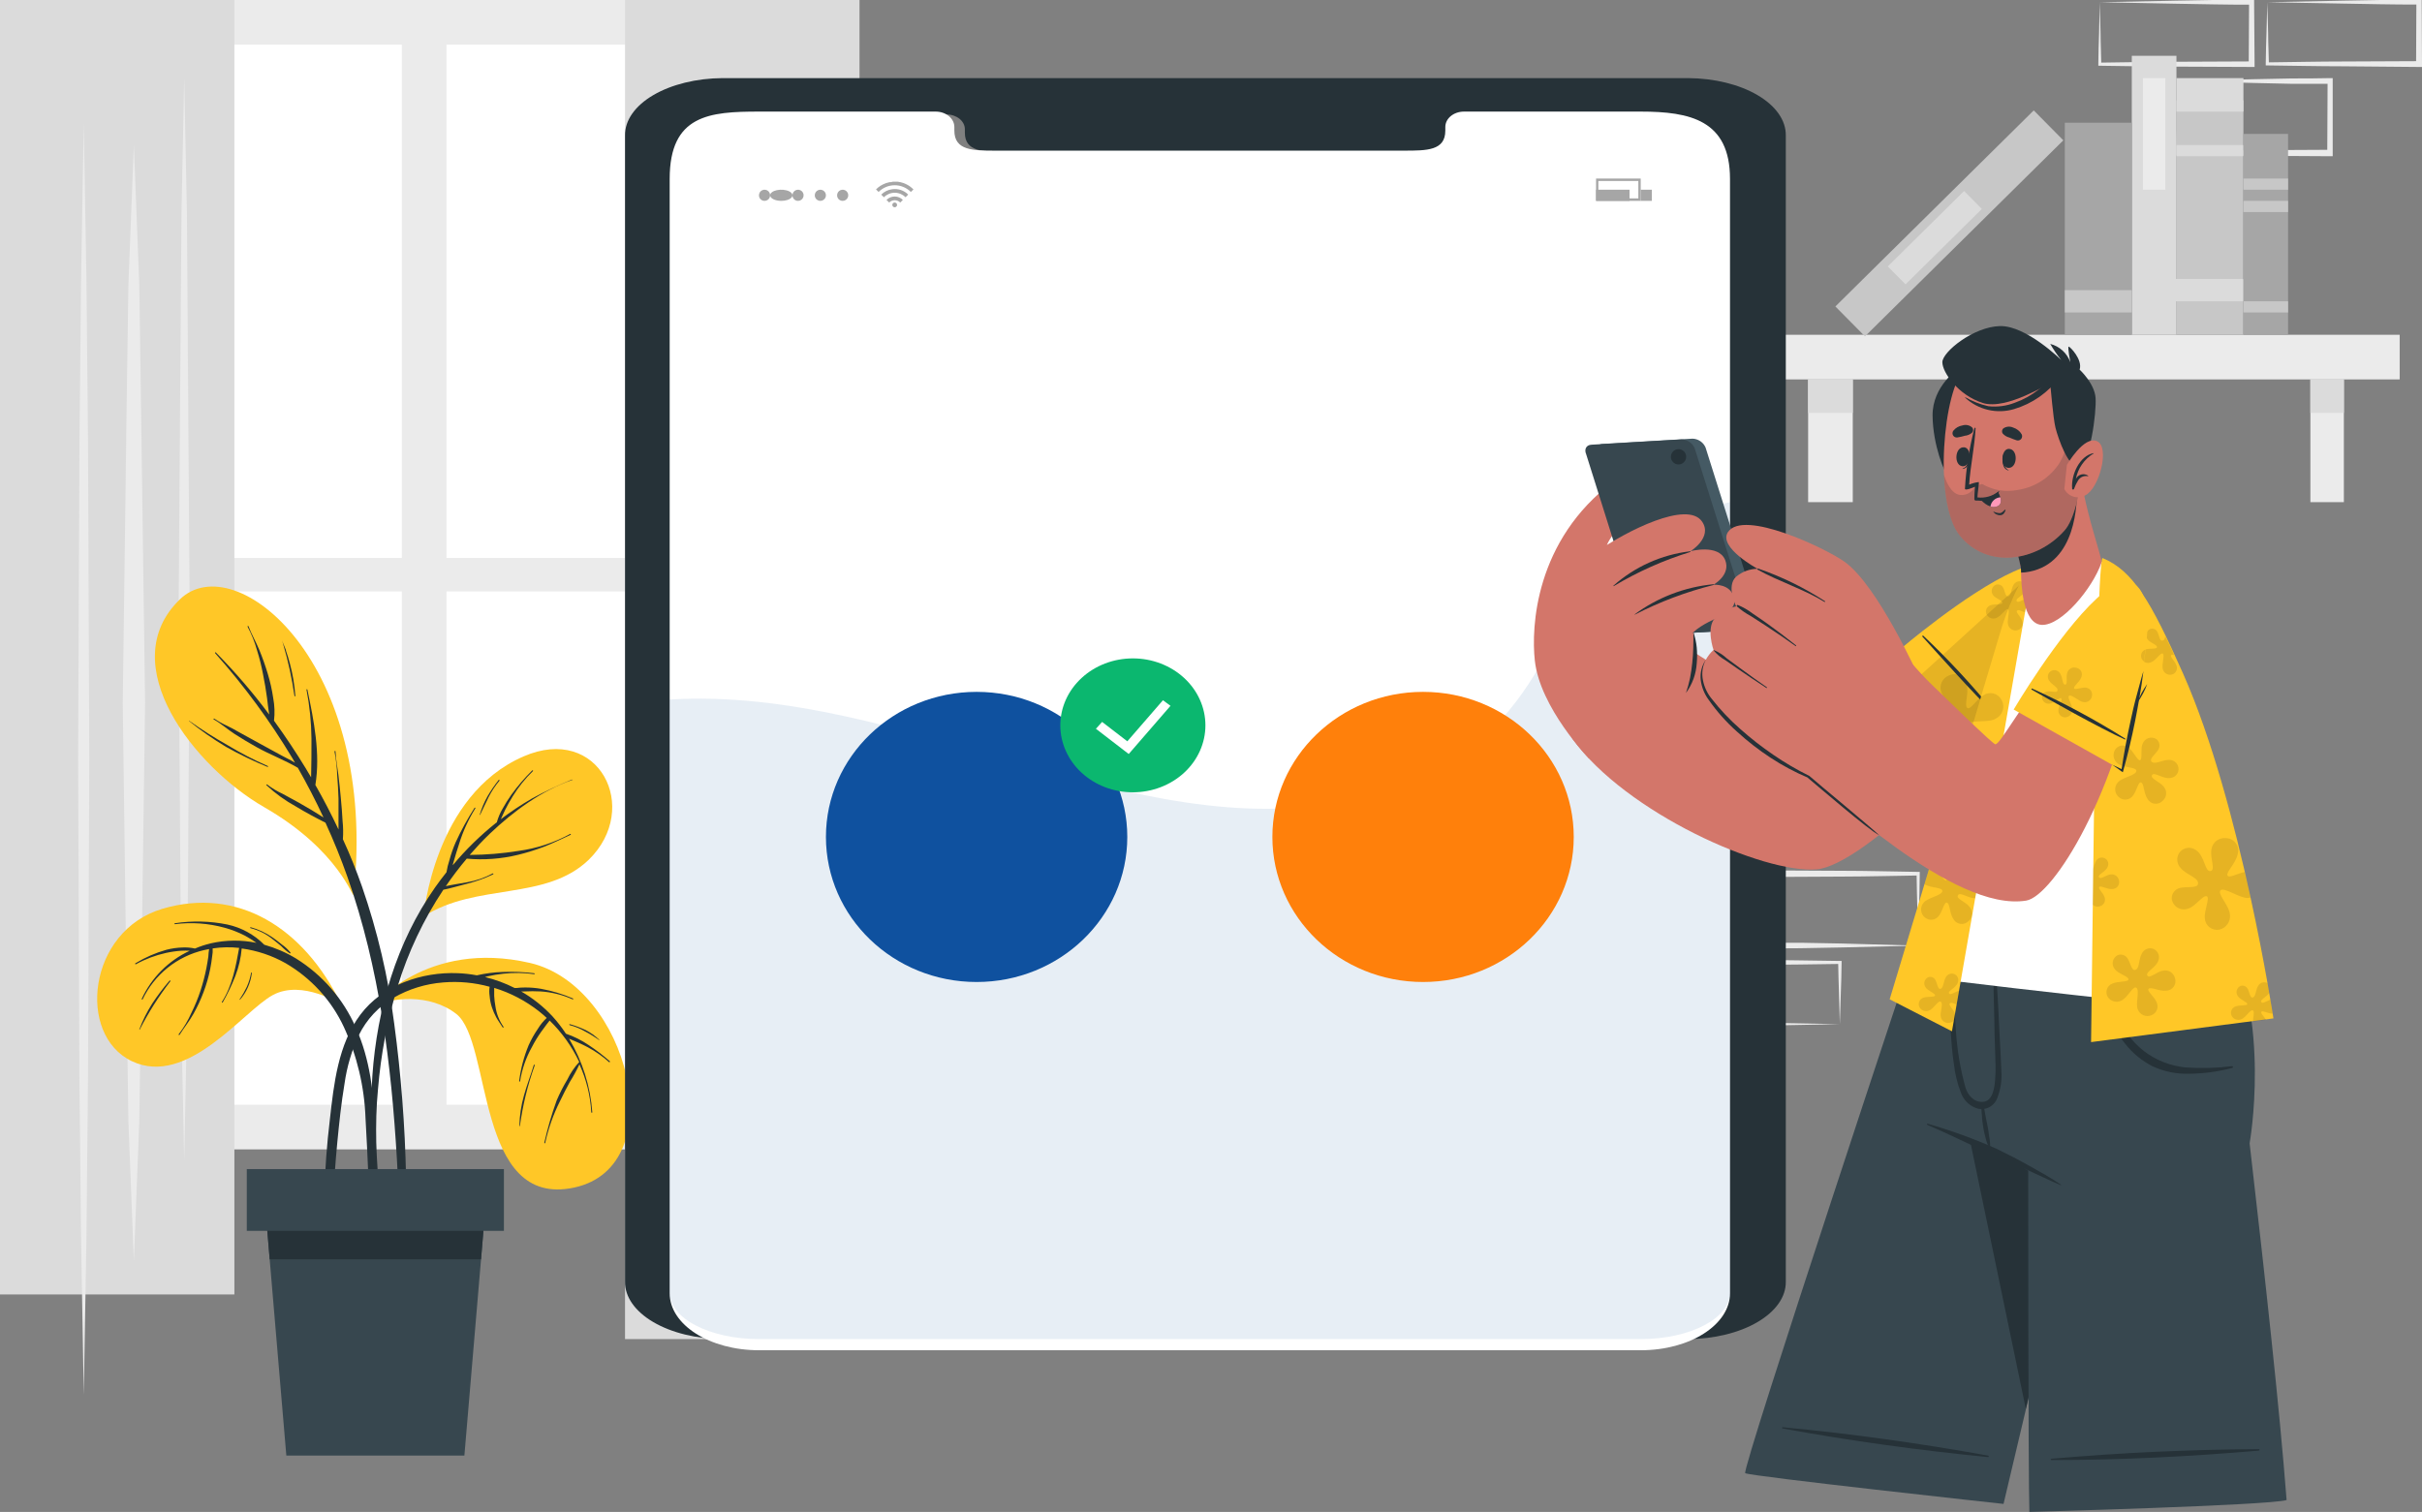 <svg xmlns="http://www.w3.org/2000/svg" fill="none" viewBox="0 0 217 135.49">
<rect x="0" y="0" width="217" height="135.49" fill="#808080" stroke="none"/>
<path d="M195.154 7.259L201.905 7.098L205.329 7.029C206.47 7.029 207.622 7.029 208.769 7H209V7.259V13.712V14H208.743L201.946 13.96C199.679 13.96 197.411 13.896 195.139 13.867H195V13.717C195 12.622 195.046 11.532 195.067 10.454L195.154 7.259ZM195.154 7.259L195.226 10.517C195.252 11.59 195.288 12.651 195.298 13.712L195.154 13.55C197.427 13.55 199.694 13.458 201.961 13.458L208.769 13.423L208.512 13.712L208.542 7.259L208.769 7.513C207.648 7.513 206.532 7.513 205.406 7.513L202.023 7.438L195.154 7.259Z" fill="#EBEBEB"/>
<path d="M203.139 0.198L209.884 0.059L213.306 0C214.452 0 215.597 0 216.743 0H216.974V0.222L217 5.753V6H216.723L209.941 5.941C207.675 5.941 205.41 5.886 203.139 5.862H203V5.728C203 4.789 203.046 3.855 203.067 2.931L203.139 0.198ZM203.139 0.198L203.216 2.99C203.216 3.909 203.272 4.819 203.283 5.728L203.139 5.59C205.41 5.565 207.675 5.511 209.941 5.511L216.723 5.481L216.471 5.728L216.497 0.198L216.723 0.405C215.603 0.405 214.488 0.405 213.363 0.381L209.982 0.321L203.139 0.198Z" fill="#EBEBEB"/>
<path d="M188.128 0.199L194.874 0.06L198.296 0C199.436 0 200.587 0 201.733 0H201.959V0.223L202 5.752V6H201.743L194.941 5.97C192.675 5.97 190.404 5.916 188.139 5.891H188V5.757C188 4.814 188.041 3.876 188.067 2.948L188.128 0.199ZM188.128 0.199L188.2 3.002C188.2 3.926 188.257 4.839 188.267 5.752L188.128 5.613C190.394 5.588 192.665 5.534 194.931 5.534L201.733 5.504L201.476 5.752L201.507 0.199L201.733 0.417C200.613 0.417 199.493 0.417 198.373 0.392L194.992 0.333L188.128 0.199Z" fill="#EBEBEB"/>
<path d="M7.129 0.198L13.874 0.059L17.298 0C18.445 0 19.596 0 20.743 0H20.969V0.222L21 5.753V6H20.743L13.951 5.941C11.679 5.941 9.411 5.886 7.144 5.862H7V5.728C7 4.789 7.046 3.855 7.067 2.931L7.129 0.198ZM7.129 0.198L7.201 2.99C7.201 3.909 7.257 4.819 7.267 5.728L7.129 5.59C9.396 5.565 11.663 5.511 13.936 5.511L20.743 5.481L20.486 5.728L20.512 0.198L20.743 0.415C19.607 0.405 18.501 0.405 17.375 0.405L13.992 0.346L7.129 0.198Z" fill="#EBEBEB"/>
<path d="M171.856 84.741L165.118 84.902L161.698 84.966C160.552 84.994 159.402 84.966 158.257 85H158.031V84.741L158 78.288V78H158.257L165.057 78.034C167.321 78.034 169.591 78.104 171.856 78.132H172V78.288C172 79.382 171.959 80.47 171.933 81.546L171.856 84.741ZM171.856 84.741L171.784 81.489C171.759 80.412 171.728 79.353 171.718 78.299L171.856 78.455C169.591 78.489 167.321 78.547 165.057 78.553L158.257 78.587L158.514 78.299L158.488 84.741L158.257 84.488C159.376 84.488 160.496 84.488 161.621 84.488L165 84.551L171.856 84.741Z" fill="#EBEBEB"/>
<path d="M164.84 91.778L157.616 91.916L153.951 91.97C152.729 91.97 151.497 91.97 150.27 92H150.028V91.778L150 86.247V86H150.275L157.561 86.03C159.987 86.03 162.419 86.089 164.846 86.114H165V86.247C165 87.186 164.956 88.12 164.928 89.044L164.84 91.778ZM164.84 91.778L164.763 88.985C164.736 88.061 164.703 87.152 164.692 86.247L164.84 86.381C162.414 86.41 159.982 86.46 157.555 86.465L150.27 86.494L150.545 86.247L150.512 91.778L150.27 91.56C151.469 91.56 152.669 91.56 153.868 91.585L157.489 91.639L164.84 91.778Z" fill="#EBEBEB"/>
<path d="M77 0H0V103H77V0Z" fill="#EBEBEB"/>
<path d="M36 4H4V50H36V4Z" fill="white"/>
<path d="M72 4H40V50H72V4Z" fill="white"/>
<path d="M36 53H4V99H36V53Z" fill="white"/>
<path d="M72 53H40V99H72V53Z" fill="white"/>
<path d="M21 0H0V116H21V0Z" fill="#DBDBDB"/>
<path d="M16.504 7L16.748 19.125L16.829 31.247L17 55.498L16.837 79.749L16.748 91.874L16.504 104L16.252 91.874L16.171 79.749L16 55.498L16.171 31.247L16.26 19.125L16.504 7Z" fill="#EBEBEB"/>
<path d="M7.504 11L7.748 25.248L7.886 39.501L8 68.003L7.886 96.499L7.748 110.752L7.504 125L7.26 110.752L7.114 96.499L7 68.003L7.122 39.501L7.26 25.248L7.504 11Z" fill="#EBEBEB"/>
<path d="M11.992 13L12.48 25.501L12.659 38.002L13 63L12.659 87.998L12.48 100.499L11.992 113L11.504 100.499L11.325 87.998L11 63L11.325 38.002L11.504 25.501L11.992 13Z" fill="#EBEBEB"/>
<path d="M56 120H77L77 0H56L56 120Z" fill="#DBDBDB"/>
<path d="M158 34L215 34V30L158 30V34Z" fill="#EBEBEB"/>
<path d="M210 34H207V45H210V34Z" fill="#EBEBEB"/>
<path d="M210 34H207V37H210V34Z" fill="#DBDBDB"/>
<path d="M166 34H162V45H166V34Z" fill="#EBEBEB"/>
<path d="M166 34H162V37H166V34Z" fill="#DBDBDB"/>
<path d="M201 30V9H195V30H201Z" fill="#C7C7C7"/>
<path d="M201 10V7H195V10H201Z" fill="#DBDBDB"/>
<path d="M201 14V13H195V14H201Z" fill="#DBDBDB"/>
<path d="M201 27V25H194V27H201Z" fill="#DBDBDB"/>
<path d="M195 30V5H191V30H195Z" fill="#DBDBDB"/>
<path d="M194 17V7H192V17H194Z" fill="#EBEBEB"/>
<path d="M167.092 30.143L184.864 12.574L182.214 9.893L164.441 27.462L167.092 30.143Z" fill="#C7C7C7"/>
<path d="M170.729 25.481L177.564 18.724L175.974 17.115L169.138 23.873L170.729 25.481Z" fill="#DBDBDB"/>
<path d="M191 30V11H185V30H191Z" fill="#A6A6A6"/>
<path d="M191 28V26H185V28H191Z" fill="#C7C7C7"/>
<path d="M205 30V12H201V30H205Z" fill="#A6A6A6"/>
<path d="M205 28V27H201V28H205Z" fill="#C7C7C7"/>
<path d="M205 17V16H201V17H205Z" fill="#C7C7C7"/>
<path d="M205 19V18H201V19H205Z" fill="#C7C7C7"/>
<path d="M30.577 90.014C27.184 83.042 21.247 79.463 14.556 81.438C7.865 83.413 6.856 92.749 11.826 95.102C16.797 97.454 21.815 90.582 24.454 89.165C27.093 87.747 30.577 90.014 30.577 90.014Z" fill="#FFC727"/>
<path d="M33.864 108.579C33.864 107.735 33.811 106.896 33.785 106.057C33.721 104.379 33.668 102.701 33.604 101.023C33.487 97.953 33.158 94.937 31.889 92.106C30.768 89.533 28.89 87.362 26.504 85.883C25.621 85.351 24.671 84.941 23.679 84.661C22.776 83.751 21.629 83.123 20.376 82.85C18.827 82.535 17.234 82.496 15.671 82.734C15.613 82.734 15.613 82.829 15.671 82.819C17.163 82.629 18.677 82.737 20.126 83.137C20.745 83.307 21.345 83.54 21.916 83.833C22.284 84.03 22.638 84.25 22.978 84.491C21.628 84.213 20.233 84.228 18.889 84.534C18.404 84.649 17.93 84.805 17.471 85.001C17.105 84.92 16.73 84.887 16.356 84.906C15.867 84.921 15.38 84.991 14.906 85.113C13.938 85.386 13.01 85.79 12.15 86.313C12.137 86.315 12.125 86.322 12.117 86.333C12.109 86.344 12.105 86.358 12.108 86.371C12.11 86.385 12.117 86.397 12.128 86.405C12.139 86.412 12.153 86.416 12.166 86.414C13.009 85.95 13.914 85.609 14.853 85.399C15.308 85.298 15.769 85.23 16.234 85.198C16.49 85.184 16.747 85.184 17.004 85.198C15.102 86.082 13.576 87.612 12.697 89.515C12.697 89.568 12.75 89.611 12.777 89.558C13.304 88.454 14.073 87.483 15.027 86.718C15.982 85.953 17.097 85.413 18.289 85.139C18.438 85.102 18.586 85.081 18.735 85.049C18.699 85.272 18.676 85.498 18.666 85.723C18.618 86.063 18.56 86.403 18.496 86.738C18.36 87.427 18.182 88.108 17.965 88.777C17.741 89.455 17.469 90.117 17.152 90.758C16.854 91.438 16.474 92.08 16.021 92.669C16.015 92.674 16.011 92.68 16.007 92.686C16.004 92.693 16.003 92.701 16.003 92.708C16.003 92.716 16.005 92.723 16.008 92.73C16.012 92.736 16.017 92.742 16.023 92.746C16.029 92.751 16.036 92.753 16.043 92.755C16.05 92.756 16.058 92.755 16.065 92.753C16.072 92.751 16.079 92.746 16.084 92.741C16.089 92.736 16.093 92.73 16.096 92.722C16.494 92.091 16.967 91.512 17.333 90.853C17.684 90.23 17.986 89.58 18.236 88.91C18.492 88.23 18.693 87.53 18.836 86.817C18.91 86.446 18.969 86.063 19.011 85.686C19.054 85.457 19.069 85.223 19.054 84.99C19.84 84.874 20.637 84.858 21.427 84.943C21.13 86.605 20.811 88.341 19.882 89.786C19.876 89.796 19.875 89.807 19.878 89.818C19.881 89.829 19.888 89.839 19.898 89.844C19.908 89.85 19.919 89.851 19.93 89.848C19.941 89.845 19.951 89.838 19.956 89.828C20.385 89.071 20.762 88.285 21.082 87.476C21.389 86.68 21.582 85.845 21.656 84.996C23.037 85.182 24.371 85.629 25.585 86.313C27.871 87.643 29.694 89.641 30.811 92.037C31.991 94.61 32.65 97.392 32.749 100.221C32.972 103.784 33.02 107.374 33.376 110.926C33.376 111.16 33.769 111.234 33.811 110.974C33.907 110.18 33.924 109.377 33.864 108.579Z" fill="#263238"/>
<path d="M26.021 85.352C25.797 85.081 25.538 84.842 25.251 84.64C24.975 84.412 24.688 84.189 24.39 83.987C23.802 83.584 23.15 83.281 22.463 83.09C22.404 83.09 22.383 83.164 22.463 83.18C23.155 83.355 23.803 83.673 24.364 84.114C24.645 84.322 24.895 84.544 25.187 84.773C25.421 85.021 25.681 85.243 25.962 85.437C25.973 85.458 26.058 85.4 26.021 85.352Z" fill="#263238"/>
<path d="M15.193 87.874C14.631 88.527 14.111 89.215 13.637 89.934C13.172 90.666 12.784 91.444 12.479 92.255C12.479 92.255 12.511 92.292 12.522 92.255C13.297 90.736 14.213 89.292 15.257 87.943C15.294 87.89 15.23 87.832 15.193 87.874Z" fill="#263238"/>
<path d="M22.495 87.184C22.422 87.62 22.291 88.045 22.107 88.448C21.922 88.835 21.707 89.208 21.465 89.563C21.465 89.563 21.465 89.611 21.502 89.589C22.083 88.917 22.453 88.087 22.564 87.205C22.585 87.152 22.5 87.125 22.495 87.184Z" fill="#263238"/>
<path d="M33.408 90.184C33.408 90.184 38.213 84.152 47.485 86.292C56.301 88.326 60.363 104.485 51.458 106.418C42.552 108.351 44.124 93.397 40.879 90.859C38.479 88.995 35.054 89.398 33.408 90.184Z" fill="#FFC727"/>
<path d="M54.649 95.112C54.048 94.582 53.411 94.094 52.743 93.652C52.112 93.221 51.426 92.878 50.703 92.632C50.343 92.083 49.94 91.562 49.498 91.076C48.68 90.197 47.735 89.445 46.694 88.846H46.97C47.462 88.819 47.955 88.819 48.447 88.846C49.434 88.909 50.402 89.15 51.303 89.557C51.357 89.557 51.394 89.499 51.341 89.478C50.425 89.081 49.466 88.79 48.484 88.612C48.007 88.529 47.523 88.488 47.039 88.49C46.777 88.49 46.517 88.506 46.259 88.538H46.11C45.266 88.109 44.375 87.779 43.455 87.555C43.538 87.527 43.623 87.504 43.71 87.486C44.163 87.384 44.623 87.308 45.085 87.258C46.009 87.153 46.942 87.167 47.862 87.3C47.916 87.3 47.931 87.221 47.862 87.216C46.932 87.102 45.995 87.063 45.059 87.099C44.272 87.123 43.489 87.225 42.722 87.401C42.164 87.297 41.6 87.233 41.033 87.21C37.799 87.072 34.279 88.272 32.287 90.927C30.296 93.583 29.908 97.135 29.552 100.343C29.011 104.814 28.894 109.327 29.202 113.821C29.202 114.086 29.595 114.038 29.6 113.783C29.722 109.976 29.855 106.163 30.221 102.366C30.391 100.608 30.577 98.845 30.869 97.103C31.08 95.602 31.511 94.14 32.149 92.765C32.837 91.36 33.925 90.191 35.277 89.403C36.635 88.625 38.15 88.159 39.711 88.039C41.109 87.922 42.517 88.053 43.869 88.426C43.826 88.699 43.826 88.977 43.869 89.249C43.896 89.594 43.964 89.935 44.071 90.264C44.173 90.574 44.303 90.874 44.459 91.161C44.628 91.48 44.846 91.761 45.037 92.069C45.069 92.117 45.144 92.069 45.112 92.016C44.73 91.473 44.483 90.847 44.389 90.189C44.331 89.877 44.294 89.561 44.278 89.244C44.278 89.005 44.278 88.766 44.278 88.527C45.748 88.975 47.121 89.696 48.324 90.651C48.553 90.832 48.77 91.023 48.983 91.22C48.677 91.504 48.413 91.829 48.197 92.186C47.877 92.65 47.6 93.143 47.368 93.657C46.94 94.688 46.653 95.772 46.514 96.88C46.514 96.939 46.593 96.955 46.599 96.88C46.77 95.806 47.13 94.771 47.661 93.822C47.903 93.352 48.178 92.899 48.484 92.468C48.638 92.245 48.802 92.021 48.967 91.809C49.057 91.692 49.158 91.575 49.243 91.453C50.343 92.523 51.243 93.782 51.898 95.171C51.467 95.634 51.109 96.161 50.836 96.732C50.47 97.34 50.147 97.974 49.87 98.627C49.425 99.864 49.056 101.127 48.765 102.409C48.765 102.467 48.84 102.483 48.85 102.409C49.132 101.119 49.574 99.87 50.167 98.691C50.443 98.114 50.735 97.541 51.043 96.971C51.366 96.458 51.657 95.926 51.914 95.378C52.535 96.73 52.896 98.188 52.976 99.674C52.976 99.732 53.072 99.722 53.067 99.674C52.896 97.343 52.183 95.084 50.985 93.078C51.553 93.323 52.121 93.556 52.668 93.848C53.364 94.22 54.011 94.674 54.596 95.202C54.612 95.218 54.649 95.149 54.649 95.112Z" fill="#263238"/>
<path d="M47.825 95.441C47.549 96.355 47.199 97.247 46.944 98.171C46.691 99.058 46.554 99.973 46.535 100.895C46.535 100.922 46.577 100.922 46.583 100.895C46.833 99.044 47.278 97.225 47.91 95.468C47.912 95.462 47.913 95.457 47.912 95.451C47.911 95.445 47.91 95.439 47.907 95.434C47.904 95.429 47.901 95.424 47.896 95.421C47.892 95.417 47.887 95.414 47.881 95.412C47.875 95.41 47.87 95.41 47.864 95.41C47.858 95.411 47.852 95.412 47.847 95.415C47.842 95.418 47.837 95.422 47.834 95.426C47.83 95.431 47.827 95.436 47.825 95.441Z" fill="#263238"/>
<path d="M53.699 93.184C53.335 92.834 52.921 92.539 52.472 92.308C52.014 92.091 51.537 91.913 51.049 91.777C50.995 91.777 50.98 91.852 51.049 91.868C51.529 91.991 51.99 92.181 52.419 92.43C52.857 92.657 53.278 92.916 53.677 93.206C53.682 93.204 53.687 93.201 53.691 93.198C53.694 93.194 53.697 93.189 53.699 93.184Z" fill="#263238"/>
<path d="M37.953 82.123C37.953 82.123 38.84 71.279 46.907 67.785C53.64 64.848 57.495 72.416 52.748 77.046C48.882 80.769 42.706 79.08 37.953 82.123Z" fill="#FFC727"/>
<path d="M51.24 69.861C50.012 70.355 48.815 70.923 47.655 71.561C46.69 72.118 45.761 72.736 44.873 73.409C45.005 73.132 45.122 72.846 45.255 72.58C45.467 72.161 45.691 71.752 45.94 71.354C46.446 70.531 47.052 69.774 47.746 69.102C47.783 69.065 47.746 69.001 47.682 69.044C47 69.716 46.374 70.445 45.813 71.221C45.534 71.615 45.277 72.025 45.043 72.448C44.811 72.838 44.632 73.258 44.512 73.695L44.421 73.759C43.014 74.883 41.724 76.146 40.571 77.529C40.571 77.423 40.619 77.317 40.646 77.216C40.794 76.685 40.959 76.154 41.134 75.623C41.478 74.502 41.968 73.431 42.589 72.437C42.621 72.389 42.541 72.347 42.515 72.394C41.881 73.382 41.316 74.413 40.826 75.48C40.601 75.996 40.414 76.529 40.269 77.073C40.152 77.428 40.063 77.792 40.003 78.162C39.653 78.608 39.307 79.054 38.983 79.521C35.521 84.444 33.785 90.407 33.365 96.371C33.245 98.149 33.215 99.932 33.275 101.713C33.291 103.51 33.449 105.304 33.747 107.076C33.755 107.099 33.77 107.118 33.791 107.131C33.811 107.143 33.836 107.148 33.859 107.144C33.883 107.14 33.904 107.128 33.92 107.11C33.935 107.092 33.944 107.069 33.944 107.045C33.907 105.478 33.742 103.917 33.71 102.35C33.678 100.784 33.71 99.207 33.864 97.64C34.117 94.509 34.706 91.415 35.622 88.41C36.559 85.334 37.94 82.411 39.722 79.733C40.062 79.67 40.401 79.574 40.731 79.489C41.06 79.404 41.538 79.282 41.941 79.17C42.715 78.969 43.467 78.693 44.188 78.347C44.197 78.341 44.204 78.331 44.207 78.32C44.209 78.308 44.207 78.296 44.201 78.286C44.195 78.276 44.185 78.269 44.173 78.267C44.162 78.264 44.15 78.267 44.14 78.273C43.429 78.659 42.659 78.924 41.862 79.059C41.23 79.181 40.577 79.266 39.945 79.409C40.527 78.556 41.153 77.734 41.819 76.945C43.355 77.085 44.904 76.97 46.402 76.606C47.201 76.412 47.987 76.167 48.755 75.873C49.562 75.559 50.348 75.161 51.123 74.811C51.181 74.811 51.123 74.699 51.086 74.731C49.642 75.52 48.065 76.037 46.434 76.255C44.995 76.485 43.541 76.604 42.085 76.611C42.658 75.958 43.248 75.315 43.88 74.715C46.004 72.697 48.516 70.844 51.314 69.877C51.319 69.952 51.293 69.84 51.24 69.861Z" fill="#263238"/>
<path d="M44.681 69.893C44.318 70.353 43.986 70.838 43.688 71.343C43.388 71.873 43.149 72.436 42.977 73.021C42.977 73.021 42.977 73.053 43.014 73.021C43.28 72.49 43.508 71.959 43.779 71.428C44.046 70.905 44.37 70.414 44.745 69.962C44.782 69.915 44.713 69.851 44.681 69.893Z" fill="#263238"/>
<path d="M31.687 80.169C31.634 80.641 30.466 76.234 23.647 72.32C17.476 68.767 10.069 59.527 16.138 53.691C21.04 48.981 33.939 59.251 31.687 80.169Z" fill="#FFC727"/>
<path d="M36.381 105.436C36.285 100.849 35.931 96.271 35.319 91.724C34.78 87.546 33.814 83.433 32.436 79.452C31.931 78.023 31.374 76.611 30.721 75.204C30.76 74.664 30.751 74.122 30.694 73.584C30.662 72.888 30.598 72.198 30.535 71.502C30.471 70.807 30.402 70.121 30.317 69.431C30.232 68.741 30.089 68.05 30.062 67.36C30.064 67.353 30.065 67.345 30.064 67.338C30.063 67.33 30.06 67.323 30.056 67.317C30.051 67.311 30.046 67.305 30.039 67.302C30.032 67.299 30.024 67.297 30.017 67.297C30.009 67.297 30.002 67.299 29.995 67.302C29.988 67.305 29.982 67.311 29.978 67.317C29.974 67.323 29.971 67.33 29.97 67.338C29.968 67.345 29.969 67.353 29.972 67.36C30.112 68.084 30.193 68.817 30.216 69.553C30.269 70.222 30.306 70.892 30.328 71.561C30.328 72.235 30.328 72.904 30.328 73.573C30.328 73.818 30.328 74.073 30.328 74.333C29.69 72.978 29 71.646 28.256 70.345C28.718 67.519 28.118 64.562 27.54 61.8C27.54 61.742 27.444 61.768 27.46 61.8C27.741 63.244 27.891 64.71 27.906 66.181C27.906 67.339 27.906 68.502 27.874 69.66C27.709 69.383 27.55 69.129 27.38 68.831C26.499 67.387 25.555 65.971 24.55 64.583C24.628 63.912 24.605 63.234 24.481 62.57C24.372 61.824 24.207 61.087 23.987 60.366C23.769 59.644 23.52 58.938 23.233 58.242C22.946 57.547 22.543 56.851 22.261 56.118C22.261 56.06 22.144 56.118 22.181 56.155C22.541 56.83 22.826 57.543 23.031 58.279C23.248 58.977 23.426 59.686 23.562 60.404C23.711 61.12 23.828 61.843 23.928 62.565C23.992 63.048 24.035 63.542 24.12 64.031C22.658 62.068 21.061 60.21 19.34 58.471C19.298 58.433 19.239 58.471 19.277 58.534C21.877 61.455 24.199 64.612 26.212 67.966L26.43 68.348C26.053 68.109 25.622 67.923 25.272 67.727C24.608 67.36 23.945 66.994 23.281 66.638L21.348 65.576C21.018 65.39 20.695 65.199 20.355 65.045C19.953 64.864 19.567 64.649 19.202 64.402C19.149 64.365 19.096 64.445 19.149 64.471C19.808 64.832 20.387 65.369 21.018 65.772C21.65 66.176 22.304 66.574 22.967 66.941C24.178 67.62 25.495 68.104 26.685 68.805C27.513 70.256 28.279 71.739 28.984 73.255C28.255 72.787 27.517 72.345 26.77 71.927C26.286 71.656 25.798 71.396 25.309 71.13C24.821 70.906 24.36 70.629 23.934 70.302C23.891 70.265 23.833 70.329 23.875 70.366C24.669 71.107 25.552 71.746 26.504 72.267C27.38 72.798 28.267 73.276 29.159 73.722C29.892 75.319 30.551 76.945 31.135 78.602C34.002 86.727 35.059 95.351 35.564 103.922C35.712 106.476 35.792 109.025 35.824 111.585C35.856 114.145 35.718 116.688 35.723 119.243C35.723 119.317 35.85 119.338 35.861 119.243C36.164 116.98 36.217 114.676 36.318 112.392C36.419 110.109 36.429 107.756 36.381 105.436Z" fill="#263238"/>
<path d="M23.992 68.645C22.745 68.098 21.535 67.471 20.371 66.765C19.191 66.101 18.047 65.374 16.945 64.588C16.945 64.588 16.903 64.588 16.945 64.62C17.993 65.466 19.099 66.238 20.254 66.93C21.454 67.605 22.696 68.204 23.971 68.725C24.003 68.746 24.045 68.666 23.992 68.645Z" fill="#263238"/>
<path d="M25.973 59.464C25.872 59.065 25.745 58.678 25.612 58.29C25.617 58.283 25.621 58.275 25.621 58.266C25.621 58.257 25.617 58.249 25.612 58.242C25.527 58.025 25.437 57.807 25.346 57.589L25.314 57.509L25.267 57.382C25.267 57.382 25.314 57.531 25.336 57.605C25.346 57.648 25.358 57.691 25.373 57.732C25.821 59.25 26.158 60.797 26.382 62.363C26.382 62.411 26.467 62.411 26.462 62.363C26.392 61.383 26.228 60.412 25.973 59.464Z" fill="#263238"/>
<path d="M43.582 107.082L43.099 112.849L41.607 130.437H25.654L24.162 112.849L23.679 107.082H43.582Z" fill="#37474F"/>
<path d="M43.582 107.082L43.099 112.849H24.162L23.679 107.082H43.582Z" fill="#263238"/>
<path d="M45.149 104.766H22.112V110.3H45.149V104.766Z" fill="#37474F"/>
<path d="M151.243 7H64.746C62.405 7.013 60.169 7.562 58.529 8.525C56.889 9.489 55.979 10.789 56 12.14V114.86C55.981 116.21 56.891 117.51 58.53 118.474C60.17 119.437 62.406 119.986 64.746 120H151.243C153.585 119.987 155.823 119.439 157.464 118.475C159.106 117.511 160.018 116.211 160 114.86V12.14C160.019 10.789 159.108 9.488 157.466 8.524C155.824 7.56 153.586 7.012 151.243 7ZM154.524 111.668C154.524 114.371 151.015 116.56 146.69 116.56H69.305C64.969 116.56 61.46 114.374 61.46 111.668V16.035C61.46 10.531 64.969 10.259 69.305 10.259H84.81C85.711 10.259 86.448 10.85 86.448 11.58V11.886C86.448 13.601 88.075 13.607 90.068 13.607H125.916C127.931 13.607 129.547 13.607 129.547 11.886V11.58C129.547 10.85 130.273 10.259 131.19 10.259H146.695C151.02 10.259 154.529 10.99 154.529 16.035L154.524 111.668Z" fill="#263238"/>
<path d="M155 16.031V115.892C155 118.717 151.418 121 147.003 121H68.008C63.582 121 60 118.717 60 115.892V16.031C60 10.284 63.582 10 68.008 10H83.834C84.754 10 85.506 10.616 85.506 11.383V11.702C85.506 13.493 87.167 13.499 89.201 13.499H125.788C127.844 13.499 129.494 13.499 129.494 11.702V11.383C129.494 10.616 130.236 10 131.172 10H147.003C151.418 10 155 10.766 155 16.031Z" fill="white"/>
<path opacity="0.1" d="M155 45V115.845C155 118.141 151.418 120 147.003 120H68.008C63.582 120 60 118.143 60 115.845V62.688C80.793 61.408 101.662 75.98 121.021 71.685C138.73 67.749 137.935 55.306 144.509 49.632C146.863 47.582 150.546 45.956 155 45Z" fill="#0F519F"/>
<path d="M112.45 15H103.55C103.404 15 103.264 14.947 103.161 14.854C103.058 14.76 103 14.633 103 14.5C103 14.367 103.058 14.24 103.161 14.146C103.264 14.053 103.404 14 103.55 14H112.45C112.596 14 112.736 14.053 112.839 14.146C112.942 14.24 113 14.367 113 14.5C113 14.633 112.942 14.76 112.839 14.854C112.736 14.947 112.596 15 112.45 15Z" fill="white"/>
<path d="M81.844 16.97L81.695 17.119L81.61 17.203C81.42 17.013 81.195 16.861 80.947 16.758C80.698 16.654 80.432 16.601 80.163 16.601C79.894 16.601 79.627 16.654 79.379 16.758C79.131 16.861 78.905 17.013 78.716 17.203L78.636 17.119L78.487 16.97L78.678 16.8C78.812 16.69 78.958 16.597 79.114 16.524C79.298 16.43 79.495 16.364 79.698 16.327C79.794 16.327 79.889 16.327 79.99 16.285H80.24H80.442C80.623 16.308 80.801 16.351 80.973 16.412C81.097 16.46 81.218 16.517 81.334 16.582C81.457 16.651 81.573 16.733 81.679 16.826L81.838 16.97H81.844Z" fill="#A6A6A6"/>
<path d="M79.194 17.676L78.955 17.442C79.213 17.177 79.554 17.007 79.921 16.959C80.183 16.919 80.451 16.941 80.704 17.024C80.956 17.107 81.184 17.248 81.371 17.437L81.132 17.676C81.005 17.548 80.854 17.447 80.688 17.377C80.521 17.308 80.343 17.272 80.163 17.272C79.983 17.272 79.804 17.308 79.638 17.377C79.472 17.447 79.32 17.548 79.194 17.676Z" fill="#A6A6A6"/>
<path d="M80.893 17.915L80.659 18.149C80.594 18.083 80.517 18.032 80.432 17.996C80.346 17.961 80.255 17.943 80.163 17.943C80.07 17.943 79.979 17.961 79.894 17.996C79.809 18.032 79.731 18.083 79.666 18.149L79.427 17.915C79.523 17.818 79.637 17.741 79.763 17.689C79.889 17.636 80.024 17.609 80.16 17.609C80.296 17.609 80.431 17.636 80.557 17.689C80.683 17.741 80.797 17.818 80.893 17.915Z" fill="#A6A6A6"/>
<path d="M80.373 18.361C80.373 18.403 80.36 18.444 80.337 18.479C80.313 18.514 80.28 18.541 80.241 18.557C80.203 18.573 80.16 18.578 80.119 18.57C80.078 18.561 80.04 18.541 80.01 18.511C79.98 18.482 79.96 18.444 79.952 18.403C79.944 18.361 79.948 18.319 79.964 18.28C79.98 18.241 80.007 18.208 80.042 18.184C80.077 18.161 80.118 18.149 80.16 18.149C80.188 18.149 80.216 18.154 80.241 18.165C80.267 18.176 80.291 18.191 80.31 18.211C80.33 18.231 80.346 18.254 80.356 18.28C80.367 18.306 80.373 18.333 80.373 18.361Z" fill="#A6A6A6"/>
<path d="M68 17.504C67.999 17.405 68.028 17.308 68.082 17.225C68.137 17.142 68.215 17.077 68.307 17.039C68.398 17 68.499 16.99 68.597 17.009C68.694 17.029 68.783 17.076 68.854 17.146C68.924 17.217 68.971 17.306 68.991 17.404C69.01 17.501 68.999 17.602 68.961 17.693C68.923 17.785 68.858 17.863 68.775 17.918C68.692 17.972 68.595 18.001 68.496 18C68.364 18 68.238 17.948 68.145 17.855C68.052 17.762 68 17.636 68 17.504Z" fill="#A6A6A6"/>
<path d="M69 17.504C68.998 17.405 69.055 17.308 69.164 17.225C69.273 17.142 69.429 17.078 69.611 17.039C69.794 17.001 69.995 16.99 70.19 17.009C70.384 17.028 70.563 17.075 70.704 17.145C70.845 17.215 70.941 17.304 70.98 17.401C71.019 17.498 71 17.599 70.925 17.69C70.849 17.782 70.721 17.86 70.556 17.915C70.392 17.971 70.198 18 70 18C69.736 18 69.483 17.948 69.296 17.855C69.109 17.762 69.002 17.636 69 17.504Z" fill="#A6A6A6"/>
<path d="M71 17.504C70.999 17.405 71.028 17.308 71.082 17.225C71.137 17.142 71.215 17.077 71.307 17.039C71.398 17 71.499 16.99 71.597 17.009C71.694 17.029 71.783 17.076 71.854 17.146C71.924 17.217 71.971 17.306 71.991 17.404C72.01 17.501 71.999 17.602 71.961 17.693C71.923 17.785 71.858 17.863 71.775 17.918C71.692 17.972 71.595 18.001 71.496 18C71.364 18 71.238 17.948 71.145 17.855C71.052 17.762 71 17.636 71 17.504Z" fill="#A6A6A6"/>
<path d="M73 17.504C72.999 17.405 73.028 17.308 73.082 17.225C73.137 17.142 73.214 17.078 73.306 17.039C73.397 17.001 73.498 16.99 73.595 17.009C73.692 17.028 73.782 17.075 73.852 17.145C73.922 17.215 73.97 17.304 73.99 17.401C74.01 17.498 74 17.599 73.962 17.69C73.925 17.782 73.861 17.86 73.778 17.915C73.696 17.971 73.599 18 73.5 18C73.368 18 73.242 17.948 73.148 17.855C73.054 17.762 73.001 17.636 73 17.504Z" fill="#A6A6A6"/>
<path d="M75 17.504C74.999 17.405 75.028 17.308 75.082 17.225C75.137 17.142 75.215 17.077 75.307 17.039C75.398 17 75.499 16.99 75.597 17.009C75.694 17.029 75.783 17.076 75.854 17.146C75.924 17.217 75.971 17.306 75.991 17.404C76.01 17.501 75.999 17.602 75.961 17.693C75.923 17.785 75.858 17.863 75.775 17.918C75.692 17.972 75.595 18.001 75.496 18C75.364 18 75.238 17.948 75.145 17.855C75.052 17.762 75 17.636 75 17.504Z" fill="#A6A6A6"/>
<path d="M147 18H143V16H147V18ZM143.203 17.777H146.789V16.219H143.203V17.777Z" fill="#A6A6A6"/>
<path d="M146 17H143V18H146V17Z" fill="#A6A6A6"/>
<path d="M148 17H147V18H148V17Z" fill="#A6A6A6"/>
<ellipse cx="87.5" cy="75" rx="13.5" ry="13" fill="#0F519F"/>
<ellipse cx="127.5" cy="75" rx="13.5" ry="13" fill="#FF800B"/>
<g clip-path="url(#clip0_25_312)">
<path fill-rule="evenodd" clip-rule="evenodd" d="M95 65C95 63.409 95.685 61.883 96.904 60.757C98.123 59.632 99.776 59 101.5 59C103.224 59 104.877 59.632 106.096 60.757C107.315 61.883 108 63.409 108 65C108 66.591 107.315 68.117 106.096 69.243C104.877 70.368 103.224 71 101.5 71C99.776 71 98.123 70.368 96.904 69.243C95.685 68.117 95 66.591 95 65V65ZM101.129 67.568L104.871 63.25L104.195 62.75L101.004 66.431L98.744 64.693L98.189 65.307L101.129 67.569V67.568Z" fill="#0BB76F"/>
</g>
<path d="M179.507 134.77C179.507 134.77 156.73 132.29 156.364 132.014C155.998 131.738 172.008 83.599 172.008 83.599H191.604L179.507 134.77Z" fill="#37474F"/>
<path d="M178.131 130.442C172.035 129.342 165.917 128.482 159.726 127.898C159.651 127.898 159.63 127.999 159.726 128.01C165.822 129.13 171.966 129.969 178.131 130.575C178.146 130.57 178.158 130.562 178.167 130.55C178.176 130.538 178.181 130.523 178.181 130.508C178.181 130.493 178.176 130.479 178.167 130.467C178.158 130.455 178.146 130.446 178.131 130.442Z" fill="#263238"/>
<path d="M172.64 83.53V83.599L181.503 126.247L191.487 84.002C191.529 83.811 191.556 83.668 191.567 83.599V83.53H172.64Z" fill="#263238"/>
<path d="M172.64 83.525C172.64 83.525 173.209 92.892 175.45 100.289C175.63 100.9 175.821 101.505 176.028 102.079C178.007 102.846 179.911 103.793 181.716 104.909C181.716 104.909 181.716 132.284 181.822 135.487C181.822 135.487 203.212 134.913 204.869 134.424C204.242 126.257 202.947 114.521 201.555 102.456C201.555 102.456 203.547 91.421 199.341 83.503L172.64 83.525Z" fill="#37474F"/>
<path d="M184.663 106.173C183.76 105.547 182.794 105.021 181.838 104.485C180.882 103.948 179.873 103.423 178.859 102.934C176.86 102.051 174.804 101.304 172.704 100.698C172.651 100.698 172.619 100.767 172.667 100.794C174.674 101.654 176.623 102.642 178.62 103.529C179.624 103.975 180.638 104.4 181.641 104.846C182.645 105.292 183.628 105.786 184.642 106.211L184.663 106.173Z" fill="#263238"/>
<path d="M179.315 96.014C179.289 95.032 179.22 94.05 179.172 93.067C179.055 90.747 178.965 88.41 178.747 86.095C178.743 86.079 178.734 86.065 178.721 86.055C178.708 86.046 178.692 86.04 178.676 86.04C178.659 86.04 178.643 86.046 178.63 86.055C178.618 86.065 178.608 86.079 178.604 86.095C178.577 87.89 178.646 89.69 178.684 91.485C178.684 92.382 178.726 93.285 178.753 94.183C178.779 95.08 178.832 95.903 178.753 96.758C178.705 97.406 178.561 98.664 177.69 98.739C176.82 98.813 176.289 98.086 176.097 97.459C175.644 95.828 175.36 94.156 175.248 92.467C175.152 91.485 175.014 87.343 175.067 86.35C175.067 86.286 174.972 86.286 174.966 86.35C174.913 87.364 174.775 88.373 174.738 89.392C174.701 90.412 174.701 91.421 174.77 92.43C174.839 93.439 174.913 94.374 175.057 95.335C175.155 96.215 175.366 97.079 175.683 97.905C175.804 98.257 176.01 98.574 176.282 98.828C176.554 99.082 176.885 99.264 177.244 99.36C177.337 99.378 177.431 99.389 177.526 99.392C177.526 99.599 177.563 99.806 177.579 100.013C177.579 100.337 177.643 100.661 177.685 100.985C177.731 101.303 177.798 101.617 177.887 101.925C177.954 102.24 178.064 102.544 178.216 102.828C178.243 102.87 178.301 102.828 178.306 102.796C178.315 102.486 178.288 102.176 178.227 101.872C178.184 101.553 178.142 101.235 178.078 100.921C178.014 100.608 177.956 100.305 177.892 99.997C177.85 99.796 177.823 99.583 177.781 99.371C178.028 99.329 178.261 99.226 178.459 99.071C178.656 98.916 178.812 98.714 178.912 98.484C179.234 97.703 179.372 96.858 179.315 96.014Z" fill="#263238"/>
<path d="M202.384 129.863C196.185 129.895 189.989 130.182 183.797 130.723C183.782 130.723 183.767 130.729 183.756 130.74C183.745 130.751 183.739 130.766 183.739 130.782C183.739 130.797 183.745 130.812 183.756 130.823C183.767 130.834 183.782 130.84 183.797 130.84C189.989 130.84 196.187 130.527 202.357 129.996C202.469 129.985 202.469 129.858 202.384 129.863Z" fill="#263238"/>
<path d="M200.005 95.542C198.608 95.715 197.198 95.752 195.794 95.654C194.463 95.519 193.194 95.023 192.124 94.22C189.804 92.414 188.784 89.467 188.157 86.706C188.154 86.695 188.147 86.686 188.138 86.679C188.129 86.673 188.118 86.669 188.107 86.669C188.096 86.669 188.085 86.673 188.076 86.679C188.067 86.686 188.06 86.695 188.056 86.706C188.322 89.106 188.837 91.586 190.388 93.513C191.052 94.365 191.895 95.061 192.857 95.553C193.879 96.026 194.997 96.255 196.123 96.222C197.443 96.21 198.756 96.032 200.031 95.691C200.044 95.681 200.053 95.669 200.059 95.654C200.065 95.639 200.066 95.624 200.063 95.608C200.061 95.593 200.054 95.579 200.043 95.567C200.033 95.555 200.02 95.547 200.005 95.542Z" fill="#263238"/>
<path d="M182.762 56.516C178.981 66.218 166.9 77.534 162.8 77.901C158.021 78.331 145.674 72.845 140.895 66.218C139.764 64.625 149.885 57.143 151.595 58.316C155.111 60.722 161.728 63.988 162.296 64.035C163.427 64.121 170.936 58.237 176.931 54.036C184.392 48.795 184.27 52.65 182.762 56.516Z" fill="#D3766A"/>
<path d="M142.355 67.96C142.355 67.96 137.974 63.441 137.512 59.182C137.188 56.234 137.512 48.423 144.58 43.134C146.258 41.875 149.546 41.281 147.544 44.329C146.12 46.49 144.564 47.435 143.97 48.842C143.97 48.842 148.218 48.582 149.429 50.313C150.471 51.829 151.405 53.418 152.222 55.066C151.953 55.283 151.671 55.484 151.378 55.666C151.378 55.666 152.339 57.392 151.675 60.313L142.355 67.96Z" fill="#D3766A"/>
<path d="M152.811 40.102L157.67 55.528C157.862 55.98 157.67 56.367 157.203 56.394L149.121 56.84C148.874 56.836 148.633 56.762 148.426 56.627C148.219 56.491 148.055 56.3 147.952 56.075L143.093 40.643C143.041 40.559 143.012 40.462 143.009 40.362C143.006 40.263 143.029 40.164 143.077 40.077C143.124 39.99 143.194 39.916 143.279 39.865C143.364 39.813 143.461 39.785 143.561 39.783L151.643 39.31C151.893 39.317 152.136 39.395 152.343 39.535C152.55 39.676 152.712 39.872 152.811 40.102Z" fill="#455A64"/>
<path d="M151.829 40.149L156.688 55.576C156.879 56.027 156.688 56.415 156.221 56.442L148.144 56.909C147.896 56.905 147.654 56.832 147.446 56.696C147.238 56.561 147.073 56.37 146.97 56.144L142.116 40.712C141.92 40.266 142.116 39.879 142.578 39.852L150.661 39.379C150.908 39.384 151.15 39.459 151.357 39.595C151.563 39.731 151.727 39.923 151.829 40.149Z" fill="#37474F"/>
<path d="M149.705 40.994C149.717 41.128 149.768 41.256 149.853 41.362C149.937 41.467 150.051 41.545 150.179 41.586C150.308 41.627 150.446 41.629 150.576 41.592C150.706 41.555 150.822 41.48 150.909 41.377C150.997 41.274 151.052 41.148 151.068 41.014C151.083 40.88 151.059 40.744 150.998 40.623C150.937 40.503 150.841 40.403 150.724 40.337C150.606 40.27 150.471 40.24 150.337 40.25C150.154 40.265 149.985 40.352 149.867 40.491C149.748 40.631 149.69 40.812 149.705 40.994Z" fill="#263238"/>
<path d="M137.937 54.997C138.829 53.723 140.757 51.052 143.093 49.421C145.69 47.605 151.176 44.812 152.498 46.74C153.465 48.157 151.463 49.395 151.463 49.395C151.463 49.395 153.974 48.72 154.569 50.191C155.1 51.529 153.507 52.406 153.507 52.406C153.507 52.406 155.1 52.257 155.376 53.643C155.706 55.316 152.312 55.353 151.181 57.334C150.921 57.791 137.937 54.997 137.937 54.997Z" fill="#D3766A"/>
<path d="M144.554 52.485C146.47 50.785 148.86 49.71 151.404 49.405C151.468 49.405 151.505 49.448 151.447 49.464C149.039 50.205 146.73 51.236 144.57 52.533L144.554 52.485Z" fill="#263238"/>
<path d="M146.46 55.05C148.517 53.537 150.944 52.606 153.486 52.358C153.55 52.358 153.581 52.406 153.523 52.422C151.08 53.035 148.716 53.926 146.476 55.077C146.476 55.077 146.444 55.061 146.46 55.05Z" fill="#263238"/>
<path d="M151.723 56.659C151.723 57.599 151.723 58.513 151.617 59.416C151.574 59.872 151.505 60.318 151.42 60.764C151.325 61.215 151.202 61.661 151.054 62.097C151.625 61.324 151.961 60.402 152.02 59.442C152.063 58.97 152.063 58.496 152.02 58.024C151.976 57.559 151.876 57.101 151.723 56.659Z" fill="#263238"/>
<path d="M177.632 66.558L170.198 58.221C170.198 58.221 176.129 53.139 180.431 51.211C184.732 49.283 185.332 52.066 183.442 56.245C181.551 60.424 177.632 66.558 177.632 66.558Z" fill="#FFC727"/>
<path opacity="0.1" d="M178.822 52.401C178.937 52.36 179.063 52.36 179.178 52.402C179.293 52.444 179.391 52.524 179.454 52.629C179.629 52.926 179.671 53.452 179.878 53.441C180.218 53.441 180.16 52.793 180.409 52.406C180.47 52.297 180.563 52.209 180.675 52.154C180.787 52.099 180.913 52.08 181.036 52.098C181.123 52.113 181.205 52.148 181.277 52.199C181.349 52.251 181.408 52.318 181.449 52.396C181.491 52.474 181.515 52.56 181.519 52.648C181.523 52.736 181.507 52.824 181.472 52.905C181.307 53.383 180.542 53.574 180.68 53.855C180.818 54.137 181.296 53.643 181.742 53.606C181.91 53.581 182.08 53.623 182.217 53.722C182.354 53.822 182.446 53.97 182.475 54.137C182.501 54.231 182.505 54.329 182.485 54.425C182.466 54.52 182.424 54.61 182.364 54.686C182.303 54.762 182.225 54.823 182.137 54.863C182.048 54.903 181.951 54.922 181.854 54.918C181.408 54.944 180.861 54.61 180.728 54.716C180.595 54.822 181.057 55.247 181.185 55.629C181.217 55.707 181.233 55.791 181.231 55.876C181.23 55.96 181.211 56.044 181.176 56.121C181.141 56.198 181.091 56.267 181.029 56.324C180.966 56.381 180.893 56.425 180.813 56.452C180.725 56.484 180.632 56.498 180.539 56.492C180.446 56.487 180.355 56.462 180.271 56.42C180.188 56.377 180.115 56.318 180.055 56.246C179.996 56.174 179.952 56.091 179.926 56.001C179.793 55.635 180.112 54.758 179.926 54.604C179.74 54.45 179.337 55.199 178.864 55.38C178.708 55.444 178.534 55.45 178.375 55.395C178.215 55.34 178.082 55.229 177.999 55.082C177.959 55.005 177.936 54.921 177.932 54.835C177.928 54.748 177.942 54.662 177.975 54.582C178.007 54.502 178.056 54.43 178.119 54.37C178.182 54.311 178.257 54.266 178.338 54.238C178.699 54.084 179.4 54.238 179.4 54.015C179.4 53.792 178.747 53.611 178.567 53.325C178.511 53.251 178.473 53.165 178.456 53.074C178.439 52.983 178.443 52.889 178.467 52.8C178.492 52.711 178.537 52.628 178.598 52.559C178.659 52.49 178.736 52.435 178.822 52.401ZM177.632 66.558L177.855 66.197C177.425 65.788 176.719 65.496 176.432 65.214L177.632 66.558ZM179.305 62.676C179.23 62.542 179.128 62.425 179.005 62.332C178.882 62.239 178.742 62.172 178.592 62.136C178.442 62.1 178.287 62.096 178.135 62.123C177.984 62.15 177.84 62.208 177.712 62.294C177.08 62.66 176.538 63.669 176.251 63.43C175.965 63.191 176.421 62.145 176.214 61.364C176.188 61.191 176.121 61.027 176.019 60.885C175.917 60.742 175.784 60.625 175.629 60.544C175.474 60.462 175.302 60.418 175.127 60.415C174.952 60.412 174.779 60.45 174.621 60.525C174.333 60.634 174.1 60.851 173.97 61.13C173.84 61.409 173.824 61.727 173.925 62.018C174.132 62.477 174.398 62.907 174.717 63.297L176.358 65.129C176.328 65.094 176.309 65.05 176.305 65.003C176.3 64.957 176.309 64.91 176.331 64.869C176.543 64.503 178.206 64.758 178.806 64.397C178.899 64.34 178.988 64.276 179.071 64.205C179.269 64.034 179.407 63.803 179.464 63.547C179.514 63.249 179.458 62.942 179.305 62.681V62.676Z" fill="black"/>
<path opacity="0.1" d="M172.152 60.43L177.632 66.558C177.632 66.558 181.53 60.43 183.42 56.245C184.838 53.102 184.849 50.749 182.937 50.6L172.152 60.43Z" fill="black"/>
<path d="M172.306 56.957C174.611 59.135 176.768 61.464 178.763 63.929C178.763 63.929 178.721 63.993 178.705 63.982C176.836 62.188 173.394 58.332 172.226 57.036C172.205 57.01 172.279 56.935 172.306 56.957Z" fill="#263238"/>
<path d="M180.654 53.855H180.68C180.643 55.449 180.654 59.065 183.107 58.752C184.089 58.536 184.989 58.046 185.704 57.339C186.45 56.684 187.121 55.948 187.706 55.146C188.364 54.264 188.954 53.287 189.549 52.363C189.575 52.321 189.628 52.363 189.607 52.4C189.135 53.413 188.588 54.389 187.971 55.321C187.365 56.222 186.64 57.036 185.815 57.743C185.055 58.475 184.09 58.96 183.049 59.134C182.593 59.173 182.137 59.053 181.76 58.795C181.382 58.536 181.106 58.155 180.978 57.716C180.584 56.469 180.473 55.15 180.654 53.855Z" fill="#263238"/>
<path d="M200.796 90.741C200.711 90.821 171.169 87.64 170.893 87.279C170.506 86.775 178.933 56.702 181.551 51.769C182.672 49.644 188.014 49.363 190.127 51.349C195.438 56.325 199.097 72.41 199.872 77.232C201.157 85.176 201.088 90.449 200.796 90.741Z" fill="white"/>
<path d="M182.13 50.871L174.887 92.419L169.305 89.552C169.305 89.552 178.556 58.964 179.161 56.84C179.767 54.716 181.004 51.667 182.13 50.871Z" fill="#FFC727"/>
<path d="M188.386 50.011C188.019 49.862 187.701 66.409 187.658 69.128C187.616 71.847 187.35 93.386 187.35 93.386L203.69 91.262C203.69 91.262 200.796 72.097 195.608 60.392C192.682 53.802 191.094 51.142 188.386 50.011Z" fill="#FFC727"/>
<path opacity="0.1" d="M194.668 60.424C194.58 60.458 194.487 60.473 194.393 60.468C194.299 60.463 194.207 60.439 194.124 60.396C194.04 60.354 193.966 60.294 193.907 60.221C193.848 60.148 193.805 60.064 193.781 59.973C193.653 59.606 193.967 58.73 193.781 58.576C193.595 58.422 193.191 59.176 192.719 59.352C192.564 59.42 192.39 59.427 192.23 59.372C192.071 59.317 191.938 59.203 191.859 59.054C191.819 58.978 191.796 58.894 191.791 58.808C191.787 58.722 191.801 58.636 191.833 58.556C191.864 58.475 191.913 58.403 191.975 58.343C192.037 58.284 192.112 58.238 192.193 58.21C192.554 58.061 193.255 58.21 193.255 57.987C193.255 57.764 192.597 57.583 192.416 57.297C192.359 57.224 192.318 57.14 192.298 57.05C192.278 56.96 192.279 56.867 192.3 56.777C192.322 56.688 192.364 56.604 192.422 56.533C192.481 56.462 192.555 56.405 192.639 56.367C192.755 56.325 192.883 56.325 192.999 56.367C193.115 56.408 193.213 56.489 193.276 56.596C193.446 56.893 193.489 57.419 193.701 57.413C193.914 57.408 193.94 57.243 194.004 57.026C194.259 57.557 194.535 58.088 194.79 58.704C194.668 58.667 194.578 58.656 194.535 58.704C194.376 58.831 194.864 59.235 194.997 59.617C195.028 59.692 195.045 59.772 195.045 59.853C195.046 59.934 195.03 60.014 195 60.089C194.969 60.164 194.924 60.232 194.867 60.29C194.81 60.347 194.742 60.393 194.668 60.424ZM189.118 78.358C188.683 78.395 188.194 78.862 188.056 78.607C187.918 78.352 188.683 78.134 188.848 77.656C188.883 77.576 188.899 77.488 188.895 77.4C188.891 77.312 188.867 77.227 188.826 77.149C188.784 77.072 188.724 77.005 188.653 76.954C188.581 76.903 188.499 76.869 188.412 76.855C188.29 76.835 188.165 76.853 188.054 76.907C187.942 76.962 187.851 77.049 187.791 77.157C187.674 77.39 187.586 77.636 187.531 77.89C187.531 78.952 187.531 80.014 187.493 81.076C187.585 81.159 187.697 81.215 187.818 81.237C187.939 81.26 188.064 81.248 188.179 81.204C188.258 81.177 188.332 81.134 188.394 81.077C188.457 81.021 188.507 80.952 188.542 80.876C188.578 80.799 188.597 80.716 188.599 80.632C188.602 80.548 188.587 80.464 188.556 80.386C188.423 80.004 187.934 79.6 188.094 79.473C188.253 79.345 188.773 79.701 189.219 79.669C189.317 79.674 189.415 79.656 189.504 79.616C189.593 79.576 189.672 79.516 189.733 79.44C189.794 79.363 189.836 79.274 189.856 79.178C189.876 79.082 189.872 78.983 189.846 78.888C189.816 78.724 189.724 78.576 189.588 78.478C189.453 78.379 189.285 78.336 189.118 78.358ZM181.434 54.87L181.652 53.616C181.238 53.696 180.802 54.094 180.68 53.855C180.558 53.616 181.307 53.383 181.471 52.905C181.503 52.829 181.519 52.748 181.518 52.666C181.516 52.584 181.498 52.503 181.463 52.428C181.429 52.354 181.379 52.287 181.317 52.233C181.256 52.179 181.183 52.138 181.105 52.114C180.642 52.911 180.245 53.746 179.921 54.609C180.101 54.764 179.783 55.64 179.921 56.006C179.947 56.096 179.99 56.179 180.05 56.251C180.109 56.323 180.183 56.383 180.266 56.425C180.349 56.467 180.44 56.492 180.533 56.498C180.627 56.503 180.72 56.489 180.808 56.458C180.888 56.43 180.961 56.386 181.023 56.329C181.086 56.272 181.136 56.203 181.171 56.126C181.206 56.049 181.224 55.966 181.226 55.881C181.227 55.797 181.212 55.713 181.179 55.634C181.052 55.252 180.563 54.854 180.723 54.721C180.882 54.588 181.11 54.79 181.434 54.87ZM202.628 90.651C202.75 90.555 203.207 90.821 203.621 90.847C203.579 90.561 203.51 90.136 203.414 89.589C203.048 89.711 202.697 89.993 202.596 89.785C202.495 89.578 203.063 89.355 203.313 88.978C203.265 88.707 203.212 88.415 203.159 88.102C203.094 88.063 203.022 88.04 202.947 88.033C202.825 88.014 202.7 88.033 202.589 88.087C202.477 88.141 202.386 88.228 202.325 88.336C202.07 88.729 202.129 89.366 201.794 89.398C201.582 89.398 201.539 88.867 201.369 88.585C201.306 88.479 201.208 88.398 201.092 88.356C200.976 88.315 200.848 88.315 200.732 88.357C200.649 88.395 200.575 88.451 200.517 88.522C200.459 88.593 200.418 88.676 200.397 88.766C200.376 88.855 200.375 88.948 200.396 89.037C200.416 89.126 200.457 89.21 200.514 89.281C200.695 89.568 201.348 89.812 201.348 89.977C201.348 90.141 200.631 90.046 200.286 90.194C200.205 90.223 200.13 90.269 200.068 90.329C200.006 90.39 199.957 90.463 199.925 90.543C199.894 90.624 199.88 90.71 199.884 90.796C199.889 90.883 199.912 90.967 199.952 91.044C200.033 91.191 200.166 91.303 200.325 91.358C200.483 91.413 200.657 91.407 200.812 91.341C201.263 91.161 201.635 90.375 201.874 90.566C202.001 90.677 201.874 91.156 201.847 91.548L203.032 91.394C202.809 91.049 202.495 90.763 202.628 90.651ZM175.306 90.008L175.524 88.782C175.131 88.888 174.733 89.233 174.621 89.01C174.51 88.787 175.248 88.537 175.412 88.054C175.446 87.974 175.462 87.886 175.457 87.799C175.453 87.711 175.429 87.626 175.387 87.549C175.346 87.472 175.287 87.405 175.216 87.354C175.145 87.302 175.063 87.268 174.977 87.252C174.854 87.232 174.728 87.251 174.616 87.305C174.504 87.359 174.411 87.446 174.35 87.555C174.095 87.948 174.154 88.585 173.819 88.617C173.607 88.617 173.564 88.086 173.394 87.805C173.332 87.697 173.234 87.615 173.118 87.573C173.002 87.53 172.874 87.529 172.757 87.571C172.674 87.609 172.6 87.667 172.542 87.738C172.484 87.809 172.443 87.893 172.422 87.983C172.401 88.072 172.4 88.165 172.421 88.255C172.441 88.345 172.482 88.429 172.539 88.5C172.72 88.787 173.373 88.999 173.373 89.196C173.373 89.392 172.656 89.265 172.311 89.414C172.23 89.442 172.155 89.488 172.093 89.547C172.031 89.607 171.982 89.679 171.951 89.759C171.919 89.839 171.905 89.925 171.909 90.011C171.914 90.097 171.937 90.182 171.977 90.258C172.057 90.406 172.189 90.519 172.348 90.575C172.507 90.631 172.681 90.626 172.837 90.561C173.288 90.38 173.66 89.589 173.899 89.78C174.138 89.971 173.761 90.81 173.899 91.177C173.923 91.267 173.966 91.351 174.025 91.423C174.084 91.496 174.157 91.555 174.24 91.597C174.323 91.64 174.414 91.665 174.507 91.67C174.6 91.675 174.693 91.661 174.78 91.628C174.852 91.608 174.918 91.575 174.977 91.529C175.035 91.484 175.084 91.427 175.12 91.363C175.188 91.236 175.213 91.09 175.189 90.948C175.184 90.908 175.173 90.869 175.157 90.832C175.025 90.449 174.536 90.046 174.695 89.918C174.855 89.791 175.009 89.924 175.306 90.008ZM191.97 66.643C191.763 67.057 191.97 67.986 191.752 68.114C191.535 68.241 191.158 67.323 190.722 67.004C190.631 66.928 190.525 66.872 190.411 66.841C190.297 66.809 190.177 66.803 190.06 66.822C189.943 66.841 189.831 66.885 189.733 66.952C189.635 67.018 189.552 67.105 189.49 67.206C189.375 67.406 189.338 67.642 189.386 67.869C189.434 68.095 189.564 68.296 189.75 68.432C190.281 68.836 191.476 68.714 191.407 69.107C191.338 69.5 190.101 69.68 189.766 70.094C189.677 70.187 189.607 70.297 189.563 70.418C189.519 70.538 189.501 70.667 189.51 70.796C189.519 70.924 189.555 71.049 189.615 71.162C189.676 71.276 189.76 71.375 189.862 71.454C189.951 71.529 190.054 71.585 190.165 71.619C190.276 71.652 190.393 71.663 190.509 71.649C190.624 71.636 190.736 71.599 190.837 71.541C190.937 71.482 191.025 71.404 191.094 71.311C191.45 70.886 191.572 70.025 191.837 70.121C192.103 70.217 192.055 71.082 192.406 71.587C192.469 71.704 192.56 71.805 192.67 71.881C192.781 71.957 192.908 72.005 193.04 72.023C193.173 72.04 193.308 72.025 193.434 71.98C193.56 71.934 193.674 71.86 193.765 71.762C193.944 71.611 194.055 71.396 194.076 71.164C194.097 70.931 194.025 70.699 193.877 70.519C193.521 70.031 192.629 69.792 192.814 69.457C193 69.123 193.818 69.856 194.498 69.712C194.618 69.695 194.732 69.651 194.833 69.583C194.933 69.515 195.017 69.426 195.078 69.321C195.14 69.217 195.176 69.1 195.186 68.979C195.196 68.858 195.179 68.737 195.135 68.624C195.073 68.463 194.962 68.326 194.818 68.231C194.675 68.136 194.505 68.087 194.333 68.093C193.691 68.093 192.984 68.592 192.74 68.209C192.586 67.965 193.17 67.54 193.393 67.147C193.474 66.999 193.501 66.826 193.468 66.66C193.435 66.495 193.344 66.345 193.213 66.239C193.108 66.17 192.989 66.125 192.865 66.108C192.74 66.091 192.613 66.102 192.494 66.141C192.374 66.18 192.265 66.245 192.175 66.332C192.084 66.419 192.014 66.525 191.97 66.643ZM189.495 86.875C189.766 87.252 190.69 87.491 190.701 87.757C190.712 88.022 189.719 87.916 189.235 88.15C189.126 88.195 189.027 88.263 188.946 88.35C188.866 88.436 188.804 88.539 188.767 88.652C188.73 88.764 188.717 88.883 188.73 89.001C188.743 89.119 188.781 89.232 188.842 89.334C188.966 89.53 189.159 89.674 189.382 89.736C189.606 89.799 189.845 89.777 190.053 89.674C190.653 89.392 191.115 88.277 191.418 88.522C191.721 88.766 191.317 89.945 191.529 90.439C191.572 90.559 191.639 90.669 191.726 90.762C191.813 90.855 191.919 90.929 192.036 90.979C192.154 91.029 192.28 91.054 192.408 91.052C192.535 91.051 192.661 91.023 192.777 90.97C192.885 90.927 192.983 90.862 193.064 90.779C193.146 90.697 193.209 90.599 193.251 90.49C193.293 90.382 193.312 90.267 193.307 90.151C193.302 90.035 193.274 89.922 193.223 89.817C193.011 89.286 192.305 88.792 192.512 88.601C192.719 88.41 193.468 88.856 194.073 88.776C194.207 88.775 194.339 88.742 194.458 88.68C194.577 88.618 194.679 88.528 194.757 88.419C194.834 88.31 194.885 88.184 194.905 88.051C194.924 87.918 194.912 87.783 194.87 87.656C194.815 87.427 194.674 87.229 194.475 87.103C194.277 86.977 194.037 86.934 193.807 86.981C193.213 87.067 192.586 87.751 192.39 87.417C192.193 87.082 193.207 86.716 193.393 86.042C193.432 85.928 193.445 85.807 193.431 85.688C193.418 85.569 193.378 85.454 193.314 85.353C193.25 85.251 193.165 85.165 193.064 85.1C192.963 85.036 192.849 84.994 192.729 84.98C192.559 84.964 192.388 85.001 192.239 85.085C192.089 85.17 191.97 85.298 191.896 85.452C191.582 86.01 191.715 86.881 191.259 86.923C190.966 86.95 190.866 86.233 190.605 85.861C190.51 85.72 190.369 85.617 190.206 85.57C190.043 85.522 189.869 85.533 189.713 85.601C189.605 85.661 189.511 85.745 189.439 85.846C189.367 85.947 189.319 86.063 189.298 86.186C189.277 86.308 189.284 86.434 189.318 86.553C189.353 86.672 189.413 86.782 189.495 86.875ZM176.968 80.503L177.239 78.91C177.153 78.885 177.064 78.871 176.974 78.867C176.331 78.867 175.625 79.372 175.38 78.984C175.221 78.74 175.805 78.32 176.034 77.922C176.115 77.773 176.142 77.6 176.109 77.433C176.076 77.266 175.985 77.116 175.853 77.009C175.749 76.937 175.629 76.89 175.504 76.872C175.378 76.854 175.251 76.865 175.13 76.904C175.009 76.943 174.899 77.009 174.809 77.097C174.718 77.185 174.648 77.293 174.605 77.412C174.393 77.826 174.605 78.756 174.382 78.883C174.159 79.011 173.787 78.092 173.352 77.773C173.226 77.682 173.081 77.622 172.927 77.598L172.428 79.234C172.959 79.6 174.106 79.494 174.021 79.876C173.936 80.259 172.709 80.45 172.375 80.864C172.286 80.957 172.217 81.067 172.174 81.188C172.13 81.308 172.112 81.437 172.121 81.565C172.13 81.693 172.166 81.818 172.226 81.931C172.286 82.045 172.369 82.144 172.47 82.223C172.559 82.298 172.662 82.354 172.773 82.388C172.884 82.421 173.001 82.432 173.116 82.419C173.231 82.406 173.343 82.37 173.444 82.312C173.544 82.255 173.632 82.178 173.702 82.085C174.058 81.655 174.18 80.795 174.446 80.891C174.711 80.986 174.664 81.852 175.014 82.356C175.079 82.474 175.17 82.574 175.281 82.65C175.391 82.725 175.518 82.774 175.651 82.791C175.784 82.809 175.919 82.795 176.045 82.751C176.172 82.707 176.286 82.633 176.379 82.537C176.556 82.384 176.666 82.168 176.686 81.934C176.705 81.701 176.633 81.47 176.485 81.289C176.129 80.8 175.237 80.561 175.423 80.227C175.609 79.892 176.336 80.508 176.968 80.498V80.503ZM198.985 79.759C199.341 79.526 200.706 80.513 201.407 80.471C201.483 80.466 201.56 80.455 201.635 80.439C201.476 79.69 201.306 78.926 201.104 78.14C200.43 78.283 199.697 78.74 199.569 78.442C199.442 78.145 200.302 77.38 200.477 76.584C200.534 76.418 200.551 76.24 200.526 76.066C200.502 75.892 200.436 75.726 200.335 75.582C200.234 75.438 200.101 75.32 199.945 75.238C199.79 75.155 199.618 75.111 199.442 75.108C199.136 75.071 198.828 75.156 198.584 75.343C198.34 75.531 198.179 75.806 198.135 76.111C197.981 76.886 198.544 77.97 198.045 78.06C197.546 78.15 197.541 76.738 196.792 76.212C196.668 76.112 196.524 76.041 196.369 76.004C196.215 75.967 196.053 75.965 195.898 75.999C195.743 76.032 195.597 76.1 195.471 76.198C195.345 76.296 195.243 76.42 195.172 76.563C195.078 76.766 195.048 76.994 195.087 77.215C195.126 77.437 195.232 77.641 195.39 77.8C195.921 78.437 197.073 78.655 196.925 79.244C196.829 79.616 195.9 79.425 195.3 79.573C195.083 79.628 194.892 79.756 194.76 79.937C194.628 80.117 194.563 80.338 194.578 80.561C194.603 80.725 194.665 80.882 194.76 81.019C194.854 81.155 194.978 81.269 195.123 81.35C195.268 81.432 195.429 81.48 195.595 81.491C195.761 81.501 195.927 81.474 196.08 81.411C196.67 81.241 197.371 80.206 197.705 80.312C198.04 80.418 197.466 81.591 197.541 82.298C197.55 82.453 197.592 82.605 197.665 82.743C197.738 82.881 197.839 83.002 197.962 83.097C198.086 83.193 198.228 83.261 198.379 83.297C198.531 83.333 198.689 83.337 198.842 83.307C199.138 83.239 199.399 83.065 199.574 82.817C199.75 82.569 199.827 82.265 199.792 81.963C199.723 81.082 198.56 80.041 198.985 79.754V79.759ZM176.607 65.336L176.018 67.291C176.069 67.456 176.141 67.615 176.23 67.763C176.307 67.897 176.411 68.013 176.537 68.102C176.663 68.192 176.806 68.253 176.958 68.281C177.109 68.309 177.265 68.304 177.415 68.266C177.564 68.228 177.704 68.158 177.823 68.061C178.057 67.866 178.209 67.591 178.253 67.29C178.296 66.989 178.226 66.683 178.057 66.43C177.775 65.979 177.027 65.655 176.607 65.336ZM179.305 62.681C179.23 62.547 179.128 62.43 179.005 62.337C178.882 62.244 178.742 62.177 178.592 62.142C178.442 62.106 178.287 62.101 178.135 62.128C177.984 62.155 177.84 62.213 177.712 62.299C177.626 62.349 177.544 62.406 177.467 62.469C177.262 63.177 177.039 63.915 176.798 64.683C177.393 64.604 178.391 64.683 178.8 64.402C178.953 64.329 179.088 64.224 179.198 64.096C179.307 63.967 179.388 63.816 179.436 63.654C179.484 63.492 179.497 63.321 179.474 63.154C179.451 62.986 179.394 62.825 179.305 62.681Z" fill="black"/>
<path d="M191.827 58.433C189.761 71.072 183.951 80.306 181.541 80.705C175.057 81.767 164.091 71.173 160.83 68.682C159.508 67.678 170.293 58.651 171.568 59.888C174.573 62.798 178.556 66.696 178.774 66.696C179.231 66.696 180.776 63.552 186.426 56.134C191.126 49.937 192.671 53.245 191.827 58.433Z" fill="#D3766A"/>
<path d="M154.813 47.685C153.921 49.05 157.469 50.972 157.469 50.972C156.764 50.977 156.084 51.229 155.546 51.683C154.633 52.528 155.546 54.339 155.546 54.339C154.819 54.494 154.155 54.864 153.64 55.401C152.849 56.298 153.523 58.242 153.523 58.242C152.95 58.768 152.575 59.474 152.461 60.244C152.041 63.696 159.587 68.634 162.02 69.59L171.913 60.658C171.913 60.658 168.243 52.453 165.254 50.335C163.607 49.156 156.189 45.598 154.813 47.685Z" fill="#D3766A"/>
<path d="M157.527 50.951C159.634 51.678 161.644 52.661 163.512 53.877C163.549 53.877 163.512 53.967 163.469 53.94C161.605 52.793 159.386 52.119 157.479 51.051C157.466 51.045 157.456 51.034 157.451 51.02C157.446 51.006 157.446 50.99 157.453 50.977C157.459 50.964 157.47 50.953 157.484 50.948C157.498 50.944 157.514 50.944 157.527 50.951Z" fill="#263238"/>
<path d="M155.706 54.217C156.174 54.409 156.615 54.663 157.017 54.971C157.463 55.268 157.904 55.576 158.345 55.889C159.216 56.516 160.076 57.164 160.915 57.833C160.952 57.865 160.915 57.929 160.878 57.897C160.002 57.275 159.125 56.665 158.223 56.081L156.869 55.21C156.421 54.969 156.003 54.678 155.621 54.344C155.609 54.331 155.603 54.314 155.602 54.297C155.601 54.28 155.605 54.263 155.615 54.248C155.625 54.234 155.639 54.223 155.655 54.217C155.671 54.212 155.689 54.211 155.706 54.217Z" fill="#263238"/>
<path d="M153.576 58.263C153.998 58.444 154.386 58.695 154.723 59.007C155.116 59.299 155.509 59.591 155.907 59.877C156.699 60.456 157.5 61.035 158.297 61.587C158.34 61.614 158.297 61.678 158.26 61.651C157.431 61.12 156.598 60.552 155.775 59.989L154.569 59.155C154.18 58.933 153.833 58.644 153.544 58.3C153.544 58.3 153.555 58.258 153.576 58.263Z" fill="#263238"/>
<path d="M152.838 59.113C152.471 59.645 152.307 60.291 152.376 60.934C152.459 61.58 152.705 62.195 153.093 62.718C153.823 63.763 154.674 64.718 155.626 65.565C156.564 66.423 157.569 67.204 158.632 67.901C159.693 68.597 160.814 69.196 161.982 69.691H161.956C162.699 70.302 167.585 74.523 168.366 74.842C167.675 74.173 162.816 70.164 162.11 69.532C160.987 68.98 159.906 68.346 158.876 67.636C157.841 66.931 156.853 66.159 155.918 65.326C154.979 64.505 154.12 63.596 153.353 62.612C152.964 62.135 152.698 61.57 152.578 60.966C152.444 60.337 152.536 59.681 152.838 59.113Z" fill="#263238"/>
<path d="M190.17 69.054L180.415 63.584C180.415 63.584 184.382 56.85 187.849 53.638C191.317 50.425 192.761 52.857 192.326 57.424C191.89 61.991 190.17 69.054 190.17 69.054Z" fill="#FFC727"/>
<path opacity="0.1" d="M192.22 58.21C192.183 58.56 192.135 58.922 192.087 59.272C192.003 59.211 191.933 59.131 191.885 59.038C191.848 58.963 191.827 58.88 191.824 58.796C191.821 58.712 191.836 58.628 191.868 58.55C191.899 58.471 191.947 58.401 192.007 58.342C192.068 58.284 192.14 58.239 192.22 58.21ZM183.691 63.048C184.026 63 184.488 62.485 184.663 62.57C184.838 62.655 184.435 63.255 184.424 63.632C184.416 63.718 184.427 63.804 184.456 63.886C184.485 63.967 184.53 64.041 184.59 64.103C184.65 64.165 184.723 64.214 184.803 64.245C184.884 64.276 184.97 64.29 185.056 64.285C185.224 64.27 185.381 64.193 185.496 64.07C185.612 63.946 185.678 63.785 185.683 63.616C185.683 63.133 185.152 62.474 185.396 62.347C185.64 62.219 186.283 62.878 186.67 62.92C186.763 62.935 186.857 62.931 186.947 62.907C187.037 62.883 187.122 62.84 187.194 62.782C187.267 62.723 187.326 62.65 187.369 62.567C187.411 62.483 187.436 62.392 187.44 62.299C187.448 62.215 187.439 62.13 187.413 62.049C187.387 61.969 187.345 61.895 187.289 61.831C187.234 61.767 187.166 61.716 187.089 61.679C187.013 61.643 186.93 61.623 186.846 61.619C186.442 61.587 185.879 61.869 185.826 61.672C185.773 61.476 186.309 61.141 186.463 60.722C186.508 60.635 186.532 60.539 186.532 60.441C186.533 60.343 186.509 60.247 186.465 60.16C186.42 60.073 186.355 59.998 186.275 59.942C186.195 59.885 186.103 59.849 186.007 59.835C185.842 59.792 185.667 59.816 185.519 59.9C185.372 59.984 185.262 60.123 185.215 60.286C185.072 60.701 185.3 61.349 185.019 61.349C184.737 61.349 184.844 60.584 184.488 60.239C184.428 60.174 184.354 60.123 184.272 60.091C184.191 60.059 184.102 60.045 184.014 60.052C183.927 60.059 183.841 60.085 183.765 60.13C183.689 60.174 183.624 60.235 183.574 60.308C183.507 60.413 183.474 60.535 183.479 60.66C183.484 60.784 183.526 60.904 183.601 61.003C183.851 61.396 184.461 61.603 184.334 61.911C184.254 62.108 183.755 61.911 183.415 61.97C183.293 61.984 183.18 62.04 183.095 62.128C183.01 62.216 182.958 62.331 182.948 62.453C182.947 62.545 182.967 62.635 183.006 62.718C183.046 62.801 183.103 62.874 183.175 62.931C183.247 62.988 183.33 63.029 183.42 63.049C183.509 63.069 183.602 63.069 183.691 63.048ZM189.49 67.206C189.375 67.406 189.338 67.642 189.386 67.869C189.434 68.095 189.564 68.296 189.75 68.433C189.911 68.543 190.091 68.621 190.281 68.661C190.361 68.3 190.499 67.705 190.664 66.962C190.573 66.894 190.469 66.847 190.358 66.822C190.248 66.798 190.133 66.797 190.022 66.82C189.911 66.843 189.807 66.889 189.715 66.956C189.623 67.022 189.547 67.108 189.49 67.206Z" fill="black"/>
<path d="M182.061 61.699C184.949 63.009 187.746 64.513 190.43 66.202C190.43 66.202 190.43 66.282 190.393 66.271C188.04 65.209 183.521 62.65 182.013 61.794C181.987 61.779 182.034 61.683 182.061 61.699Z" fill="#263238"/>
<path d="M189.225 68.523C189.554 68.666 189.883 68.831 190.207 68.979L190.064 69.054C190.292 67.546 190.568 66.053 190.897 64.567C191.057 63.823 191.221 63.085 191.428 62.347C191.636 61.609 191.811 60.876 192.039 60.143C191.949 60.897 191.837 61.651 191.705 62.4C191.572 63.149 191.439 63.897 191.29 64.646C190.989 66.14 190.635 67.622 190.228 69.091L190.196 69.202L190.106 69.144C189.825 68.926 189.533 68.735 189.225 68.523Z" fill="#263238"/>
<path d="M191.498 62.963C191.605 62.666 191.733 62.377 191.88 62.097C192.029 61.82 192.196 61.552 192.379 61.295C192.276 61.594 192.148 61.883 191.997 62.161C191.849 62.44 191.683 62.708 191.498 62.963Z" fill="#263238"/>
<path d="M182.911 55.996C184.684 56.102 187.499 52.708 188.29 50.398C188.343 50.239 187.855 48.752 187.35 46.915C187.047 45.8 186.739 44.552 186.538 43.394L179.57 46.421C180.237 47.798 180.731 49.251 181.041 50.749C181.067 50.91 181.079 51.074 181.079 51.237C181.076 51.264 181.076 51.291 181.079 51.317C181.089 52.246 181.195 55.889 182.911 55.996Z" fill="#D3766A"/>
<path d="M181.079 51.238V51.312C181.332 51.308 181.585 51.28 181.833 51.227C186.028 50.404 186.129 45.083 186.081 43.601L184.344 44.355L179.565 46.421C180.232 47.799 180.726 49.255 181.036 50.754C181.066 50.914 181.08 51.075 181.079 51.238Z" fill="#263238"/>
<path d="M175.465 33.044C175.465 33.044 173.129 34.574 173.15 37.239C173.171 39.905 174.265 42.497 174.515 42.587C174.765 42.677 175.465 33.044 175.465 33.044Z" fill="#263238"/>
<path d="M186.15 35.232C187.244 37.802 186.681 45.63 184.971 47.541C182.502 50.324 178.041 51.046 175.577 47.982C173.187 45.008 174.111 34.823 176.055 33.039C178.912 30.41 184.525 31.435 186.15 35.232Z" fill="#D3766A"/>
<path opacity="0.2" d="M186.697 40.155C186.601 43.139 185.991 46.4 184.971 47.541C182.502 50.324 178.041 51.041 175.577 47.982C174.695 46.883 174.265 44.796 174.17 42.544C174.202 42.651 174.669 44.27 175.63 44.355C175.908 44.382 176.187 44.319 176.427 44.175C176.667 44.032 176.855 43.816 176.963 43.559L177.59 43.373C178.551 43.933 179.685 44.122 180.776 43.904C181.549 43.79 182.288 43.509 182.942 43.081C183.596 42.653 184.149 42.087 184.562 41.424C185.093 40.463 185.04 40.107 185.04 40.107L186.697 40.155Z" fill="#263238"/>
<path d="M179.48 40.739C179.48 40.739 179.523 40.771 179.523 40.792C179.47 41.323 179.523 41.928 179.963 42.135C179.963 42.135 179.963 42.167 179.963 42.162C179.379 42.045 179.347 41.233 179.48 40.739Z" fill="#263238"/>
<path d="M179.974 40.224C180.829 40.224 180.781 41.923 179.974 41.928C179.167 41.934 179.278 40.229 179.974 40.224Z" fill="#263238"/>
<path d="M176.448 40.649C176.448 40.649 176.405 40.649 176.405 40.697C176.405 41.227 176.32 41.833 175.837 41.992V42.024C176.427 41.971 176.533 41.153 176.448 40.649Z" fill="#263238"/>
<path d="M175.991 40.086C175.142 39.995 175.03 41.679 175.811 41.78C176.591 41.881 176.703 40.16 175.991 40.086Z" fill="#263238"/>
<path d="M180.686 39.459C180.463 39.389 180.245 39.305 180.032 39.209C179.791 39.152 179.575 39.018 179.416 38.827C179.378 38.757 179.364 38.676 179.377 38.598C179.389 38.519 179.427 38.447 179.485 38.392C179.616 38.301 179.769 38.247 179.927 38.235C180.086 38.223 180.245 38.253 180.388 38.323C180.702 38.421 180.967 38.633 181.132 38.917C181.166 38.984 181.179 39.059 181.171 39.133C181.163 39.207 181.134 39.277 181.086 39.335C181.039 39.392 180.976 39.435 180.905 39.457C180.833 39.479 180.757 39.48 180.686 39.459Z" fill="#263238"/>
<path d="M175.354 39.204C175.586 39.169 175.814 39.117 176.039 39.05C176.288 39.028 176.523 38.926 176.708 38.758C176.757 38.695 176.783 38.617 176.783 38.538C176.783 38.458 176.757 38.38 176.708 38.317C176.591 38.209 176.447 38.134 176.291 38.101C176.135 38.067 175.973 38.076 175.821 38.126C175.498 38.177 175.206 38.348 175.004 38.604C174.961 38.664 174.938 38.735 174.935 38.808C174.931 38.881 174.949 38.953 174.986 39.017C175.023 39.08 175.078 39.131 175.143 39.164C175.208 39.197 175.281 39.211 175.354 39.204Z" fill="#263238"/>
<path d="M179.618 45.688C179.491 45.805 179.358 45.975 179.167 45.986C178.969 45.976 178.776 45.925 178.599 45.837C178.599 45.837 178.567 45.837 178.599 45.863C178.672 45.969 178.772 46.052 178.889 46.105C179.006 46.159 179.135 46.18 179.262 46.166C179.501 46.134 179.623 45.927 179.693 45.709C179.677 45.688 179.639 45.651 179.618 45.688Z" fill="#263238"/>
<path d="M179.108 44.095C178.968 44.299 178.787 44.472 178.577 44.604C178.367 44.736 178.132 44.822 177.887 44.86C177.672 44.891 177.454 44.891 177.239 44.86C177.197 44.862 177.154 44.862 177.112 44.86H177C176.972 44.853 176.946 44.838 176.927 44.816C176.908 44.794 176.897 44.766 176.894 44.737C176.894 44.737 176.894 44.706 176.894 44.684V44.637C176.894 44.233 176.952 43.617 176.952 43.617C176.804 43.686 176.034 44.005 176.05 43.792C176.152 41.959 176.438 40.141 176.905 38.365C176.908 38.354 176.915 38.345 176.924 38.339C176.933 38.332 176.944 38.328 176.955 38.328C176.966 38.328 176.977 38.332 176.986 38.339C176.995 38.345 177.002 38.354 177.005 38.365C176.921 40.059 176.538 41.727 176.427 43.431C176.701 43.314 176.991 43.235 177.287 43.197C177.345 43.197 177.154 44.387 177.17 44.573C177.503 44.614 177.841 44.588 178.164 44.497C178.486 44.406 178.788 44.251 179.05 44.042C179.103 43.994 179.14 44.031 179.108 44.095Z" fill="#263238"/>
<path d="M177.467 44.775C177.697 45.053 177.995 45.265 178.333 45.391C178.518 45.452 178.717 45.452 178.901 45.391C179.31 45.263 179.31 44.886 179.22 44.562C179.169 44.392 179.099 44.228 179.013 44.074C178.587 44.468 178.045 44.714 177.467 44.775Z" fill="#263238"/>
<path d="M178.333 45.391C178.518 45.452 178.717 45.452 178.901 45.391C179.31 45.263 179.31 44.886 179.22 44.562C179 44.579 178.792 44.671 178.631 44.821C178.47 44.972 178.365 45.173 178.333 45.391Z" fill="#FF98B9"/>
<path d="M186.235 41.769C185.353 42.013 184.424 39.358 184.164 38.339C183.941 37.441 183.728 34.621 183.691 34.419C183.654 34.218 179.815 36.809 177.632 36.108C175.45 35.407 174.032 33.384 174.026 32.46C174.021 31.536 176.825 29.274 179.188 29.221C181.551 29.168 184.679 32.264 184.679 32.264C184.314 31.808 183.984 31.325 183.691 30.819C184.103 30.923 184.483 31.128 184.797 31.414C185.111 31.7 185.35 32.059 185.491 32.46C185.491 32.46 185.231 31.085 185.343 31.063C185.454 31.042 186.617 32.242 186.325 33.124C186.325 33.124 187.663 34.35 187.754 35.662C187.844 36.974 187.27 41.482 186.235 41.769Z" fill="#263238"/>
<path d="M176.081 35.598C176.725 35.965 177.419 36.236 178.142 36.4C178.95 36.491 179.769 36.383 180.526 36.087C181.294 35.813 182.012 35.415 182.65 34.908C183.213 34.473 183.712 33.942 184.318 33.554C184.467 33.453 184.631 33.671 184.536 33.803C183.518 35.171 182.086 36.174 180.452 36.66C179.696 36.885 178.895 36.909 178.127 36.73C177.359 36.551 176.65 36.176 176.071 35.641C176.071 35.641 176.071 35.598 176.081 35.598Z" fill="#263238"/>
<path d="M185.183 41.663C185.183 41.663 186.708 39.008 187.886 39.539C189.065 40.07 188.083 43.787 186.824 44.392C186.665 44.481 186.489 44.536 186.308 44.556C186.127 44.575 185.944 44.557 185.769 44.504C185.595 44.451 185.433 44.364 185.293 44.247C185.153 44.13 185.038 43.986 184.955 43.824L185.183 41.663Z" fill="#D3766A"/>
<path d="M187.578 40.606C187.578 40.606 187.605 40.606 187.578 40.638C187.166 40.885 186.811 41.217 186.537 41.612C186.262 42.006 186.074 42.454 185.985 42.927C186.031 42.829 186.097 42.742 186.179 42.672C186.261 42.602 186.358 42.55 186.462 42.522C186.566 42.493 186.675 42.487 186.782 42.505C186.889 42.522 186.99 42.563 187.079 42.624C187.106 42.624 187.079 42.677 187.079 42.677C186.912 42.639 186.737 42.654 186.578 42.72C186.419 42.785 186.285 42.898 186.192 43.044C186.04 43.287 185.915 43.547 185.821 43.819C185.784 43.909 185.63 43.877 185.656 43.776C185.545 42.576 186.315 40.834 187.578 40.606Z" fill="#263238"/>
<defs>
<clipPath id="clip0_25_312">
<rect width="13" height="12" fill="white" transform="translate(95 59)"/>
</clipPath>
</defs>
</svg>